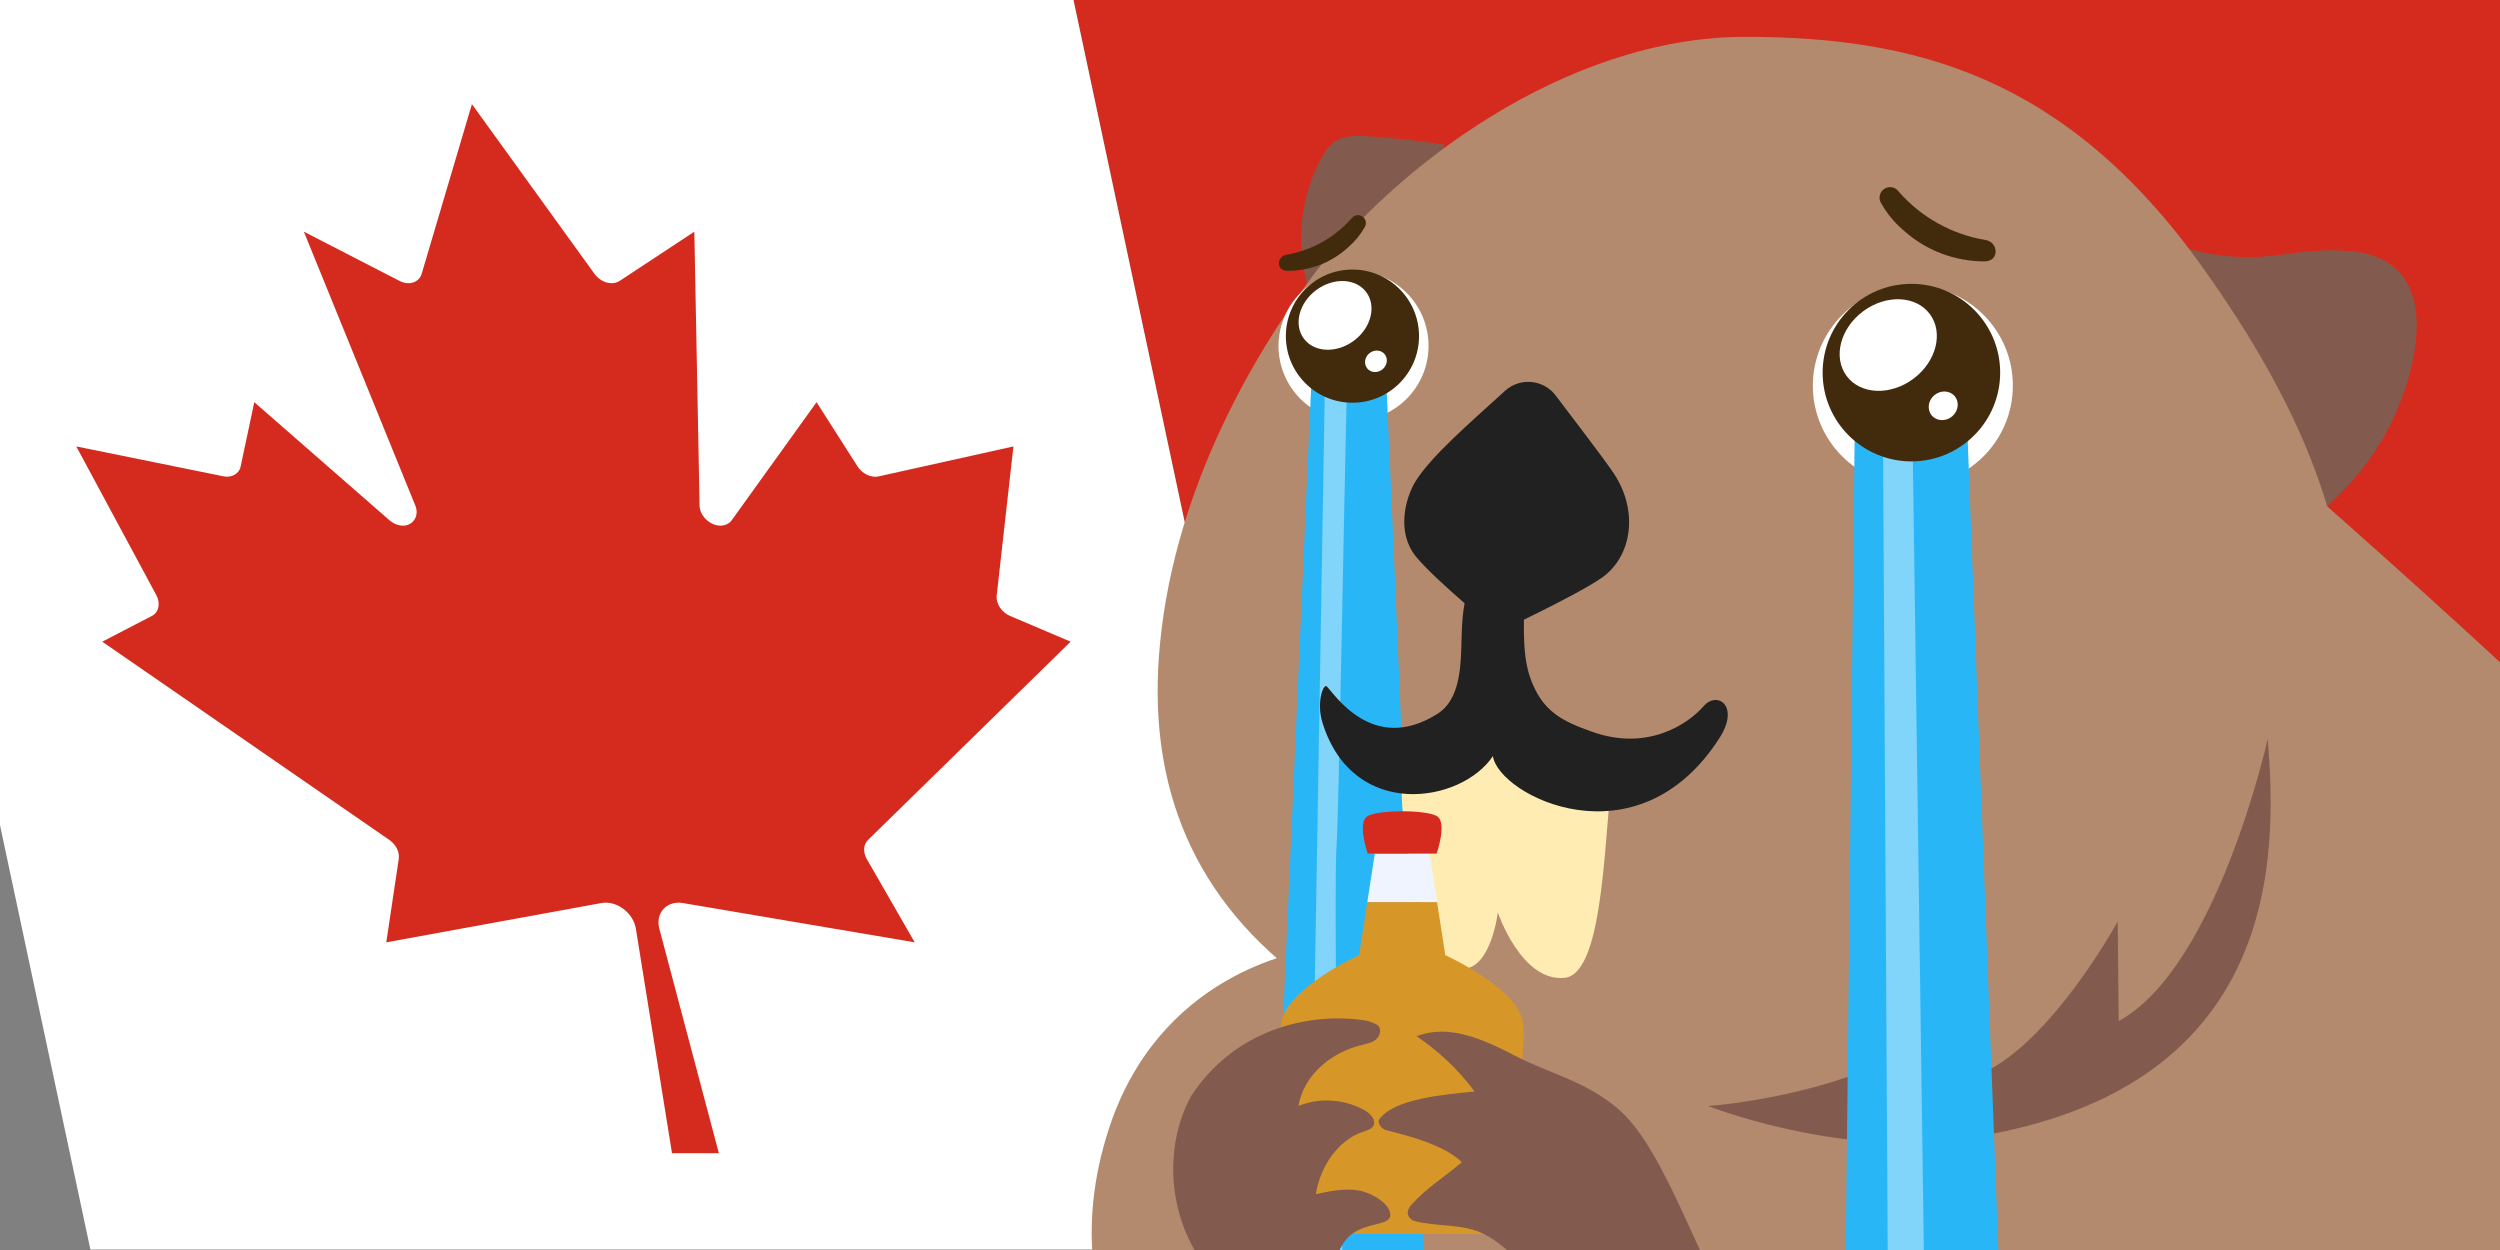 <?xml version="1.0" encoding="UTF-8" standalone="no"?>
<!DOCTYPE svg PUBLIC "-//W3C//DTD SVG 1.1//EN" "http://www.w3.org/Graphics/SVG/1.1/DTD/svg11.dtd">
<svg width="100%" height="100%" viewBox="0 0 1000 500" version="1.1" xmlns="http://www.w3.org/2000/svg" xmlns:xlink="http://www.w3.org/1999/xlink" xml:space="preserve" xmlns:serif="http://www.serif.com/" style="fill-rule:evenodd;clip-rule:evenodd;stroke-linejoin:round;stroke-miterlimit:2;">
    <rect x="0" y="0" width="1000" height="500" fill="#808080" stroke="none"/>
    <g transform="matrix(1,0,0,1,37.412,-1.13687e-13)">
        <g id="Flag" transform="matrix(0.833,0,0,0.833,-251.833,0)">
            <g>
                <g transform="matrix(1.694,0,0,1.2,-101.072,1.36424e-13)">
                    <path d="M947.801,-0C965.201,166.667 982.6,333.333 1000,500L591.369,500C566.222,333.333 541.076,166.667 515.929,-0L947.801,-0Z" style="fill:rgb(213,43,30);"/>
                </g>
                <g transform="matrix(1.468,0,0,1.2,-567.317,1.36424e-13)">
                    <path d="M912.939,-0C941.959,166.667 970.98,333.333 1000,500L591.369,500C562.349,333.333 533.328,166.667 504.308,-0L912.939,-0Z" style="fill:white;"/>
                </g>
                <g transform="matrix(1.2,0,0,1.2,301,0)">
                    <path d="M251.33,461.458C245.08,461.458 238.83,461.458 232.58,461.458C227.758,431.493 222.937,401.528 218.115,371.563C218.089,371.41 218.061,371.258 218.028,371.107C216.879,365.712 211.584,361.211 206.024,361.211C205.473,361.211 204.921,361.257 204.378,361.354C175.668,366.597 146.959,371.84 118.25,377.083C119.91,365.972 121.571,354.861 123.231,343.75C123.697,340.774 121.916,337.799 119.528,336.146C81.217,309.687 42.906,283.229 4.596,256.771C11.224,253.333 17.853,249.896 24.482,246.458C27.527,244.858 27.765,240.995 26.27,238.229C15.58,218.368 4.89,198.507 -5.799,178.646C13.871,182.639 33.541,186.632 53.211,190.625C56.161,191.214 59.301,189.772 59.972,186.667C61.791,178.09 63.609,169.514 65.428,160.937C83.474,176.701 101.52,192.465 119.566,208.229C121.044,209.502 122.961,210.342 124.93,210.342C128.608,210.342 131.012,207.108 130.258,203.571C130.165,203.134 130.031,202.706 129.864,202.292C114.998,165.764 100.132,129.236 85.266,92.708C98.019,99.271 110.771,105.833 123.523,112.396C124.637,112.976 125.885,113.325 127.145,113.325C129.53,113.325 131.729,111.931 132.403,109.583C139.108,86.944 145.812,64.306 152.517,41.667C168.868,64.306 185.219,86.944 201.57,109.583C203.12,111.757 205.711,113.325 208.423,113.325C209.558,113.325 210.7,113.031 211.648,112.396C221.604,105.833 231.56,99.271 241.516,92.708C242.215,129.236 242.914,165.764 243.614,202.292C243.622,202.722 243.675,203.15 243.764,203.571C244.549,207.256 248.177,210.342 251.978,210.342C253.698,210.342 255.405,209.639 256.441,208.229C267.77,192.465 279.099,176.701 290.428,160.938C295.901,169.514 301.374,178.09 306.847,186.667C308.587,189.377 312.026,191.338 315.295,190.625C333.263,186.632 351.232,182.639 369.201,178.646C366.974,198.507 364.747,218.368 362.52,238.229C362.118,241.739 364.698,245.12 367.815,246.458C375.909,249.896 384.002,253.333 392.096,256.771C365.059,283.229 338.022,309.687 310.986,336.146C308.923,338.171 309.16,341.411 310.523,343.75C316.918,354.861 323.313,365.972 329.708,377.083C298.764,371.84 267.821,366.597 236.878,361.354C236.313,361.261 235.742,361.211 235.17,361.211C231.81,361.211 228.672,363.134 227.583,366.406C227.079,367.92 227.052,369.554 227.382,371.107C227.415,371.259 227.451,371.411 227.49,371.563C235.437,401.528 243.383,431.493 251.33,461.458Z" style="fill:rgb(213,43,30);"/>
                </g>
            </g>
        </g>
    </g>
    <g id="Crying-beaver-3" serif:id="Crying beaver 3" transform="matrix(1.231,0,0,1.231,-115.915,-19.405)">
        <g id="Beaver" transform="matrix(7.979,0,0,7.979,424.749,-2.9)">
            <path d="M17.36,8.23C16.33,8.07 15.3,7.95 14.26,7.89C13.83,7.86 13.36,7.85 12.99,8.07C12.68,8.25 12.48,8.57 12.32,8.89C11.42,10.63 11.31,12.76 12.03,14.58C12.21,15.03 12.56,15.53 13.03,15.45C13.22,15.42 13.37,15.3 13.52,15.18C15,14.02 16.37,12.73 17.6,11.32C17.81,11.08 18.01,10.69 17.76,10.48" style="fill:rgb(130,91,78);fill-rule:nonzero;"/>
            <path d="M47.3,12.38C50.76,13.35 51.62,12.36 54.22,12.56C57.55,12.81 57.15,15.96 56.66,17.7C56.03,19.93 54.79,21.74 53.02,23.23C52.72,23.48 52.38,23.74 51.98,23.77C51.51,23.81 51.08,23.52 50.72,23.22C48.36,21.29 46.86,18.34 46.69,15.3" style="fill:rgb(130,91,78);fill-rule:nonzero;"/>
            <g transform="matrix(0.125,0,0,0.125,-53.355,0.363)">
                <path d="M494.784,502.022L512.866,483.94L494.784,502.022C481.265,491.394 435.14,449.26 456.71,383.386C457.025,382.42 457.352,381.47 457.689,380.535L513.408,436.254L513.408,484.786L513.408,436.254L457.689,380.535C475.649,330.675 522.78,325.216 522.78,325.216L652.366,327.769L831.107,161.158C831.107,161.158 955.028,267.764 1015.35,336.547C1075.68,405.33 1142.39,537.071 1134.88,612.317C1127.38,687.644 1085.41,748.208 1058.44,777.253C1031.47,806.298 927.02,878.513 814.988,858.006C702.956,837.498 671.677,834.306 575.843,748.128C480.01,661.95 498.362,504.674 498.362,504.674C498.362,504.674 497.019,503.778 494.784,502.022Z" style="fill:rgb(179,138,109);"/>
            </g>
            <path d="M48.27,13.23C42.68,5.39 36.47,3.84 29.64,3.84C22.27,3.84 15.28,9.25 12.06,13.53C9.46,17 6.22,22.64 5.76,29.13C5.4,34.23 7.02,39 12.06,42.53C17.1,46.06 37.13,50.27 45.35,44.62C52.55,39.67 54.99,33.02 54.27,27.44C53.76,23.43 52.6,19.3 48.27,13.23Z" style="fill:rgb(179,138,109);fill-rule:nonzero;"/>
            <path d="M39.09,42.94L38.36,46.31C41.49,45.93 44.81,39.87 44.81,39.87L44.85,43.92C48.85,41.75 50.92,32.43 50.92,32.43C51.28,36.95 51.68,47.01 38.16,48.76C33.26,49.4 28.13,47.38 28.13,47.38C28.13,47.38 35.75,46.88 39.09,42.94Z" style="fill:rgb(130,91,78);fill-rule:nonzero;"/>
        </g>
        <g id="Left-eye" serif:id="Left eye" transform="matrix(1.405,0,0,1.405,473.631,36.751)">
            <path d="M43,47.7C52.58,47.73 60.33,55.52 60.3,65.1C60.27,74.68 52.48,82.43 42.9,82.4C33.32,82.37 25.57,74.58 25.6,65C25.66,55.43 33.43,47.71 43,47.7" style="fill:white;fill-rule:nonzero;"/>
            <g id="cry-left" serif:id="cry left" transform="matrix(2.033,0,0,2.033,-35.303,-27.896)">
                <path d="M46.88,159.166C46.88,159.166 42.299,49.579 42.179,49.429C42.119,49.359 42.049,49.269 41.969,49.159C41.879,49.049 41.789,48.929 41.709,48.869C41.539,48.699 41.329,48.489 41.089,48.249C40.839,47.999 40.539,47.729 40.229,47.459C39.589,46.919 41.63,46.419 40.83,46.069C40.03,45.739 39.22,45.539 38.39,45.549L38.26,45.549L37.97,45.559C37.71,45.559 37.76,45.579 37.68,45.589C37.61,45.579 37.33,45.649 37.14,45.679C36.74,45.779 36.32,45.899 35.92,46.069C35.12,46.419 34.36,46.919 33.72,47.459C33.09,47.999 34.311,48.529 33.951,48.929C33.591,49.339 33.381,49.569 33.381,49.569L33.781,49.909C33.751,49.939 33.721,49.959 33.691,49.989L29.08,153.886C22.1,154.046 16.56,156.576 16.56,159.646C16.56,161.486 18.55,163.136 21.64,164.186C21.49,164.586 21.39,164.996 21.39,165.416C21.39,169.606 29.22,173.006 38.88,173.006C48.54,173.006 56.37,169.586 56.37,165.396C56.37,162.826 51.4,160.536 46.88,159.166Z" style="fill:rgb(41,182,246);fill-rule:nonzero;"/>
                <path d="M35.25,49.14L33.5,153.076C33.45,154.686 32.1,155.946 30.5,155.876C28.42,155.786 25.57,156.026 23.23,157.476C21.97,158.256 21.45,160.246 22.6,161.356C23.86,162.566 27.16,161.516 28.81,161.346C29.53,161.276 30.48,161.346 30.67,162.046C30.78,162.446 30.54,162.876 30.21,163.116C29.88,163.366 29.47,163.466 29.07,163.586C28.41,163.776 27.75,164.006 27.23,164.456C26.72,164.906 26.39,165.626 26.57,166.286C26.81,167.136 27.75,167.546 28.58,167.836C30.04,168.366 31.53,168.896 33.08,168.966C33.17,167.866 31.46,167.106 31.8,166.056C31.92,165.686 32.27,165.446 32.62,165.276C33.56,164.836 34.63,164.746 35.64,164.506C37.3,164.116 40.3,163.276 39.52,160.996C39.26,160.246 38.73,159.636 38.28,158.976C36.59,156.476 36.26,105.6 36.56,102.6C36.8,100.26 37.4,63.23 37.8,48C37.9,44.35 36.71,47.71 35.52,47.8C35.42,47.93 35.35,49.02 35.25,49.14Z" style="fill:rgb(129,212,250);fill-rule:nonzero;"/>
            </g>
            <circle cx="42.7" cy="62.8" r="15.4" style="fill:rgb(66,43,13);"/>
            <g transform="matrix(0.766,-0.643,0.643,0.766,-32.854,47.008)">
                <ellipse cx="48.13" cy="68.62" rx="2.6" ry="2.4" style="fill:white;"/>
            </g>
            <g transform="matrix(0.802,-0.597,0.597,0.802,-26.982,34.578)">
                <ellipse cx="38.69" cy="58.01" rx="9" ry="7.3" style="fill:white;"/>
            </g>
            <g transform="matrix(1,0,0,1,-0.022,4.198)">
                <path d="M27.4,39.8C25.2,40.2 25.1,43.4 27.5,43.5C32.8,43.57 37.92,41.6 41.8,38C43.28,36.72 44.53,35.2 45.5,33.5C46.08,32.67 45.88,31.53 45.05,30.95C44.22,30.37 43.08,30.57 42.5,31.4L42.4,31.5C38.48,35.88 33.19,38.81 27.4,39.8Z" style="fill:rgb(66,43,13);fill-rule:nonzero;"/>
            </g>
        </g>
        <g id="Right-eye" serif:id="Right eye" transform="matrix(1.873,0,0,1.873,554.737,19.219)">
            <path d="M86,47.7C95.58,47.73 103.33,55.52 103.3,65.1C103.27,74.68 95.48,82.43 85.9,82.4C76.32,82.37 68.57,74.58 68.6,65C68.66,55.43 76.43,47.71 86,47.7" style="fill:white;fill-rule:nonzero;"/>
            <g id="cry-right" serif:id="cry right" transform="matrix(1.525,0,0,1.525,-50.057,-9.91)">
                <path d="M111.74,161.427C111.74,158.357 106.19,155.807 99.22,155.647L95.379,54.127L95.319,52.67C95.109,52.51 94.899,52.32 94.729,52.11C94.729,52.11 94.669,52.03 94.549,51.89C94.489,51.82 94.419,51.73 94.339,51.62C94.249,51.51 94.159,51.39 94.079,51.33C93.909,51.16 93.699,50.95 93.459,50.71C93.209,50.46 92.909,50.19 92.599,49.92C91.959,49.38 92.95,48.88 92.15,48.53C91.35,48.2 90.54,48 89.71,48.01L89.58,48.01L89.29,48.02C89.03,48.02 89.08,48.04 89,48.05C88.93,48.04 88.65,48.11 88.46,48.14C88.06,48.24 87.64,48.36 87.24,48.53C86.44,48.88 82.906,49.013 82.626,49.183L81.41,160.917C76.88,162.287 71.92,164.587 71.92,167.157C71.92,171.347 79.75,174.757 89.41,174.757C99.07,174.757 106.9,171.367 106.9,167.177C106.9,166.757 106.8,166.357 106.65,165.957C109.75,164.897 111.74,163.267 111.74,161.427Z" style="fill:rgb(41,182,246);fill-rule:nonzero;"/>
                <path d="M86.38,157.297C86.47,160.547 84.51,163.487 81.49,164.697C77.82,166.167 74.32,168.237 79.56,169.477C79.56,169.477 83.51,171.417 85.52,170.407C86.42,169.957 86.11,169.217 85.49,168.547C84.81,167.817 85.15,166.637 86.12,166.417L86.98,166.227C89.16,165.747 90.69,163.777 90.63,161.547L89.02,45.49L85.73,45.22L86.38,157.297Z" style="fill:rgb(129,212,250);fill-rule:nonzero;"/>
            </g>
            <circle cx="85.7" cy="62.8" r="15.4" style="fill:rgb(66,43,13);"/>
            <g transform="matrix(0.766,-0.643,0.643,0.766,-22.73,74.689)">
                <ellipse cx="91.21" cy="68.56" rx="2.6" ry="2.4" style="fill:white;"/>
            </g>
            <g transform="matrix(0.802,-0.597,0.597,0.802,-18.48,60.259)">
                <ellipse cx="81.7" cy="58.02" rx="9" ry="7.3" style="fill:white;"/>
            </g>
            <g transform="matrix(1,0,0,1,-1,0)">
                <path d="M84.5,31.4C83.92,30.57 82.78,30.37 81.95,30.95C81.12,31.53 80.92,32.67 81.5,33.5C82.47,35.2 83.72,36.72 85.2,38C89.1,41.57 94.21,43.54 99.5,43.5C102,43.4 101.8,40.2 99.6,39.8C93.74,38.84 88.41,35.87 84.5,31.4" style="fill:rgb(66,43,13);fill-rule:nonzero;"/>
            </g>
        </g>
        <g id="Beaver-FG" serif:id="Beaver FG" transform="matrix(7.979,0,0,7.979,425.749,-2.9)">
            <g transform="matrix(0.125,0,0,0.125,-45.265,-1.729)">
                <path d="M439.4,434.062L439.66,510.331L406.772,486.561L400.965,430.97L439.4,434.062Z" style="fill:rgb(179,138,109);"/>
            </g>
            <path d="M15.62,32.75C15.1,36.39 16.71,41.87 18.06,41.79C19.18,41.72 19.44,39.5 19.44,39.5C19.44,39.5 20.4,42.34 22.16,42.16C23.84,41.98 23.76,35.97 24.19,33.03L18.49,30.7L15.62,32.75Z" style="fill:rgb(255,236,179);fill-rule:nonzero;"/>
            <path d="M21.8,18.45C21.3,17.79 20.35,17.7 19.74,18.25C18.21,19.64 16.73,20.92 16.09,21.94C15.67,22.63 15.3,24.02 16.11,25.01C16.92,26 19.47,28.07 19.47,28.07C19.47,28.07 22.7,26.56 23.7,25.85C24.91,24.98 25.18,23.13 24.15,21.6C23.74,20.99 22.6,19.51 21.8,18.45Z" style="fill:rgb(33,33,33);fill-rule:nonzero;"/>
            <path d="M28.47,32.39C29.31,31.08 28.37,30.46 27.82,31.1C27.2,31.81 25.56,32.94 23.31,32.15C22.06,31.71 21.22,31.31 20.74,29.88C20.4,28.86 20.52,27.49 20.53,26.43C20.53,25.95 18.39,25.9 18.25,26.3C17.96,27.12 17.98,27.97 17.95,28.83C17.92,29.78 17.79,30.91 16.98,31.41C14.34,33.08 12.78,30.58 12.47,30.29C12.34,30.17 12.04,30.94 12.3,31.77C13.54,35.78 17.97,35.05 19.24,33.13C19.47,34.73 25.12,37.62 28.47,32.39Z" style="fill:rgb(33,33,33);fill-rule:nonzero;"/>
        </g>
        <g id="Maple-syrup" serif:id="Maple syrup" transform="matrix(0.28,0,0,0.28,409.793,174.473)">
            <g transform="matrix(1,0,0,1,25.581,-46.661)">
                <path d="M514.852,526.682L524.419,588.261C524.419,588.261 608.421,626.754 614.419,665.922C622.677,719.846 573.964,911.8 573.964,911.8L374.875,911.8C374.875,911.8 326.162,719.846 334.419,665.922C340.417,626.754 424.419,588.261 424.419,588.261L433.917,526.682L514.852,526.682Z" style="fill:rgb(215,151,40);"/>
            </g>
            <g transform="matrix(1,0,0,1,25.581,-46.661)">
                <path d="M433.917,526.682L442.626,470.464L506.154,470.464L514.852,526.682L433.917,526.682Z" style="fill:rgb(240,244,255);"/>
            </g>
            <g transform="matrix(1,0,0,1,25.581,-46.661)">
                <path d="M434.39,470.464C434.39,470.464 421.635,433.748 434.419,426.768C447.757,419.485 501.091,419.485 514.419,426.768C527.201,433.752 514.39,470.464 514.39,470.464L434.39,470.464Z" style="fill:rgb(213,43,30);"/>
            </g>
        </g>
        <g id="Beaver-Hands" serif:id="Beaver Hands">
            <g transform="matrix(7.979,0,0,7.979,424.749,-2.9)">
                <path d="M41.53,67.39C28.73,63.07 28.19,50.32 24.25,47.32C22.91,46.29 21.62,46.04 20.26,45.33C19.01,44.68 17.57,44.02 16.26,44.54C17.16,45.15 17.97,45.91 18.62,46.79C17.32,46.92 15.39,47.08 14.75,47.9C14.64,48.04 14.79,48.26 14.95,48.34C15.11,48.42 17.25,48.81 18.1,49.67C17.42,50.25 16.64,50.73 16.05,51.4C15.71,51.78 16.02,52.02 16.16,52.06C17.08,52.31 18.11,52.16 18.97,52.58C19.83,53 20.46,53.79 21.22,54.35C22.14,55.04 23.29,55.42 24.45,55.42C26.37,59.43 28.87,62.77 32.12,65.79C35.12,68.58 38.82,70.57 42.93,71.32C55.86,73.68 61.6,60.52 61.6,60.52C61.6,60.52 52.41,71.06 41.53,67.39Z" style="fill:rgb(130,91,78);fill-rule:nonzero;"/>
            </g>
            <g transform="matrix(7.979,0,0,7.979,425.749,-2.9)">
                <path d="M6.93,47.01C8.63,44.35 11.63,43.52 14.07,43.9C14.18,43.92 14.48,44.03 14.56,44.1C14.72,44.25 14.65,44.54 14.47,44.68C14.3,44.82 14.06,44.85 13.85,44.91C12.63,45.21 11.53,46.14 11.32,47.38C12.19,47.02 13.23,47.1 14.04,47.57C14.26,47.7 14.5,47.96 14.37,48.19C14.3,48.32 14.13,48.37 13.98,48.42C12.92,48.76 12.2,49.87 12.03,50.97C12.6,50.85 13.19,50.72 13.77,50.82C14.35,50.92 15.12,51.41 15.06,51.86C14.99,52.34 13.69,52.02 13.1,53.05C12.69,53.77 12.47,54.64 11.83,55.16C11.24,55.64 10.39,55.74 9.66,55.52C8.93,55.31 8.3,54.82 7.8,54.25C6.09,52.3 5.72,49.29 6.93,47.01" style="fill:rgb(130,91,78);fill-rule:nonzero;"/>
            </g>
        </g>
    </g>
</svg>
